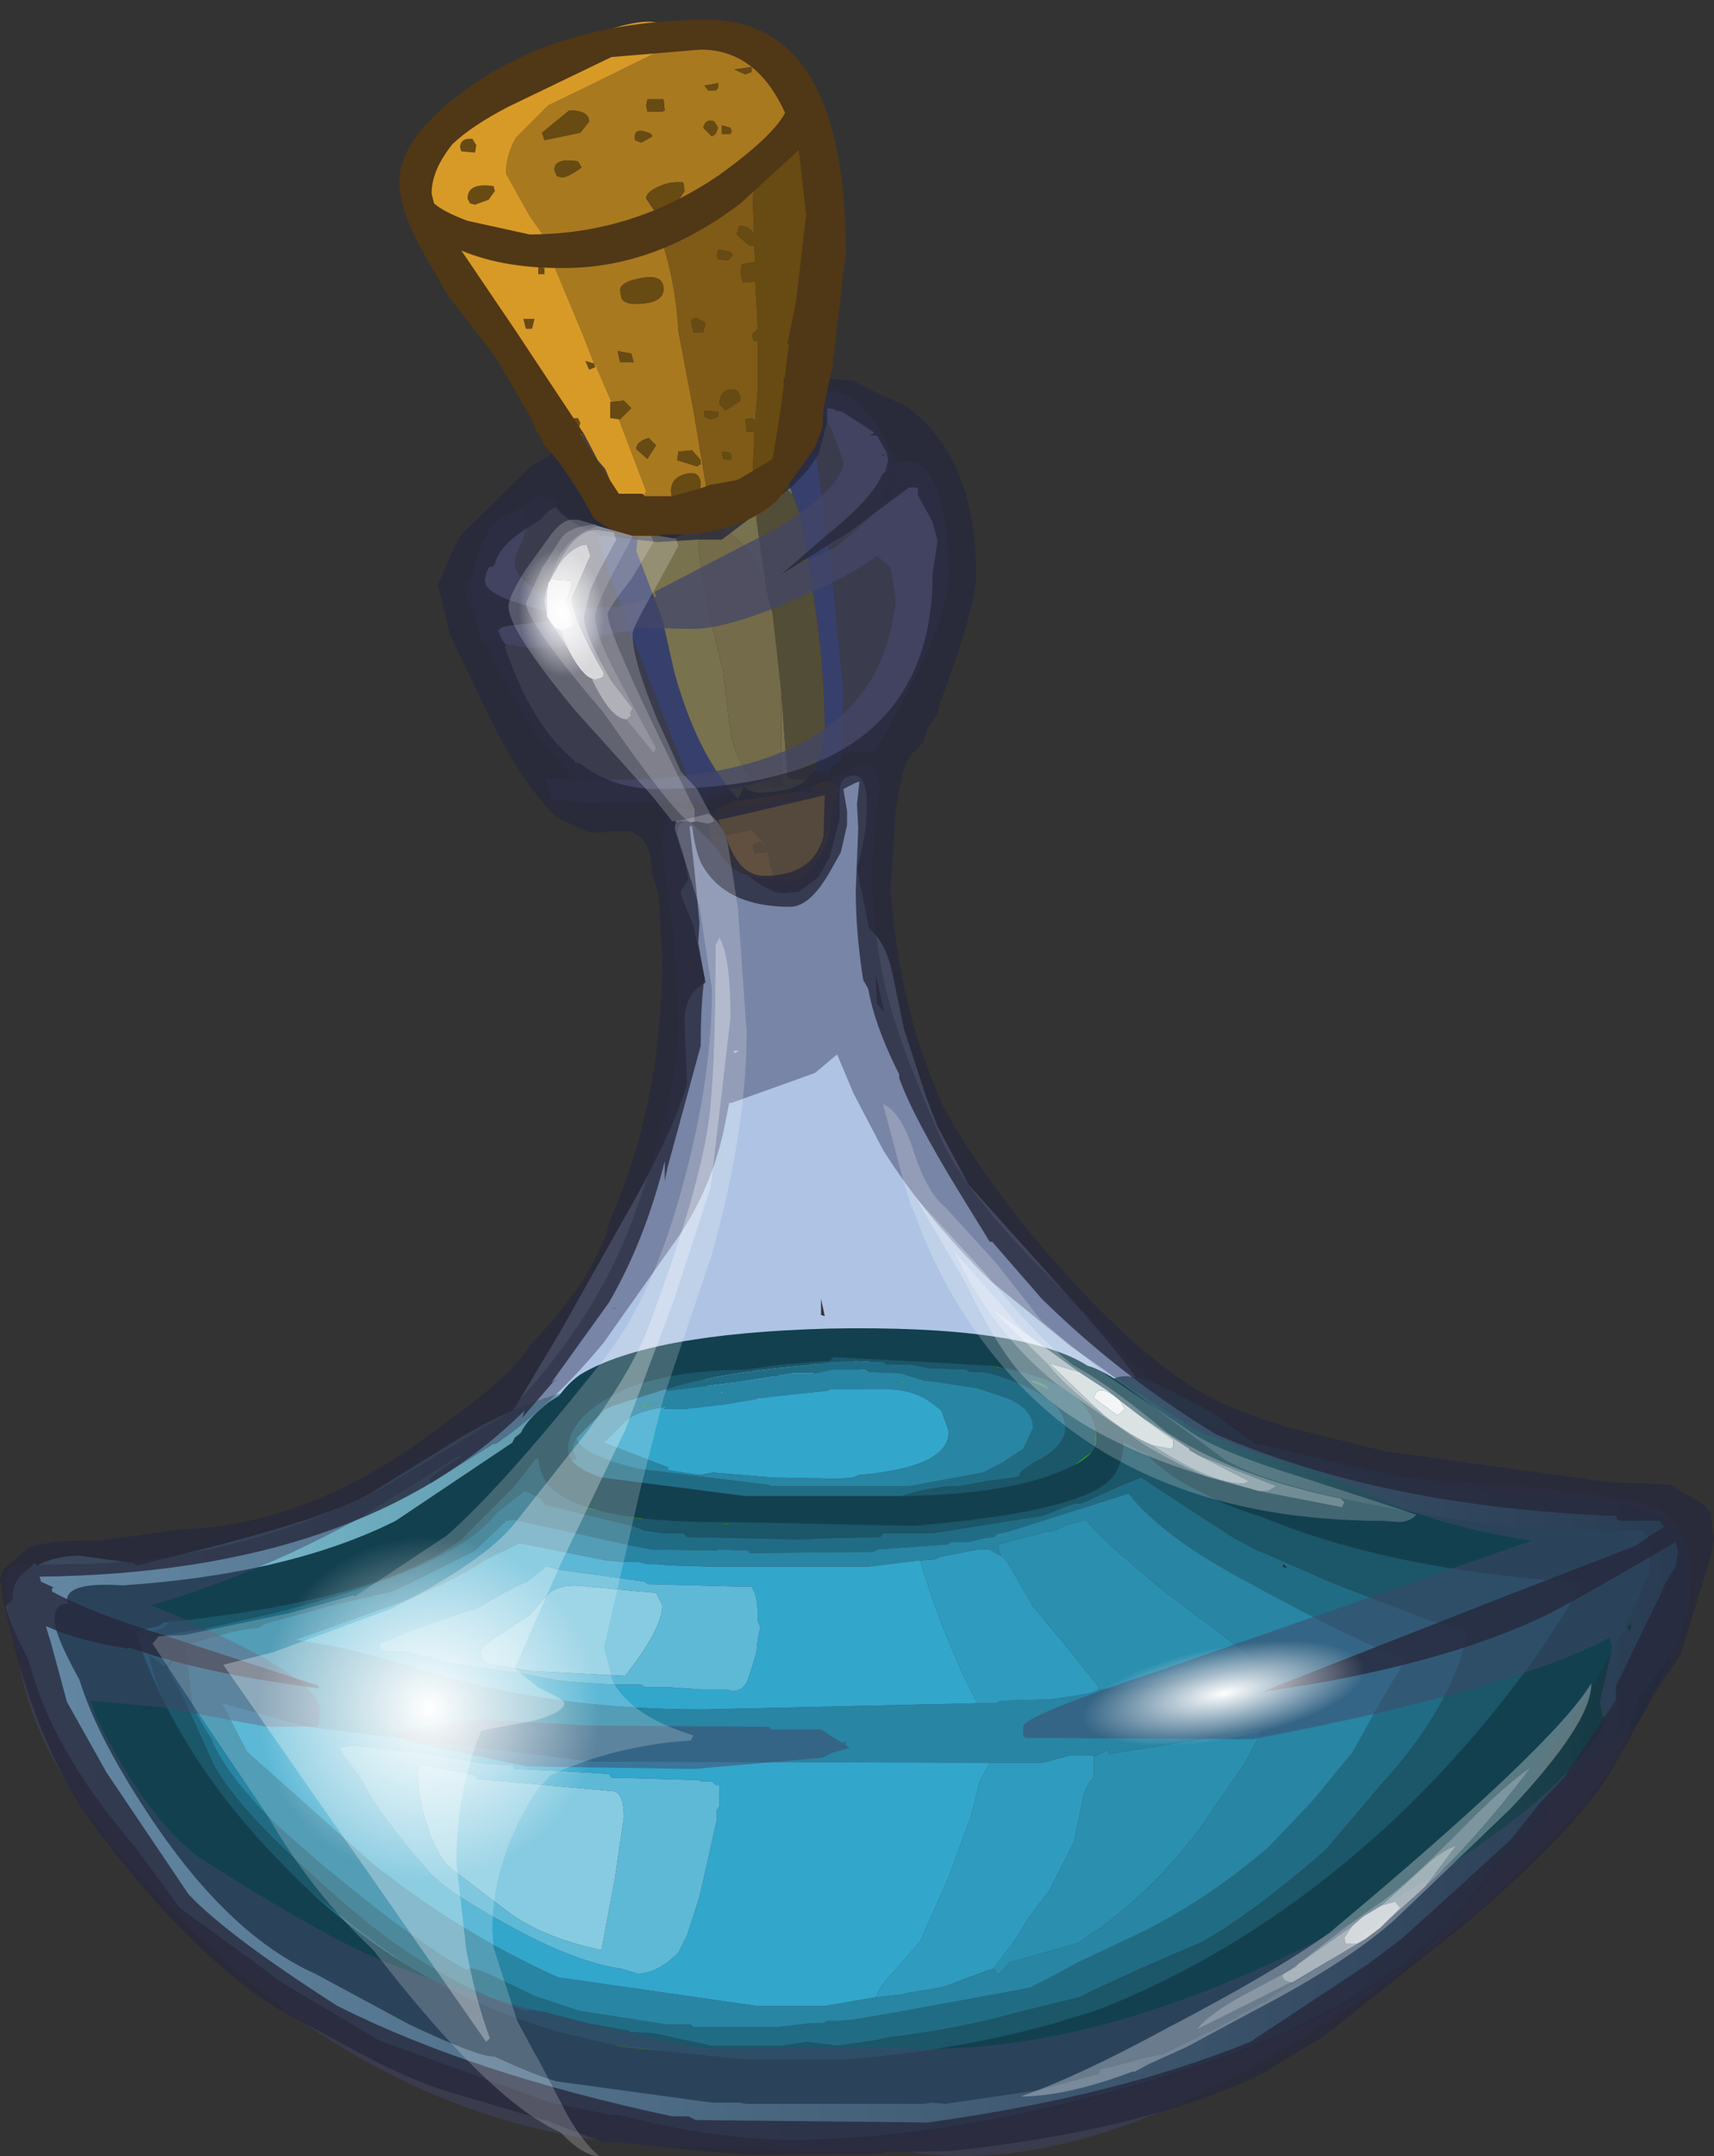 <?xml version="1.0" encoding="UTF-8" standalone="no"?>
<svg xmlns:ffdec="https://www.free-decompiler.com/flash" xmlns:xlink="http://www.w3.org/1999/xlink" ffdec:objectType="frame" height="86.9px" width="69.1px" xmlns="http://www.w3.org/2000/svg">
  <rect width="100%" height="100%" fill="#333333" stroke="none"/>
  <g transform="matrix(1.0, 0.0, 0.0, 1.0, -18.0, -6.55)">
    <use ffdec:characterId="660" height="86.9" transform="matrix(1.0, 0.0, 0.0, 1.0, 18.0, 6.55)" width="69.1" xlink:href="#shape0"/>
  </g>
  <defs>
    <g id="shape0" transform="matrix(1.0, 0.0, 0.0, 1.0, -18.0, -6.55)">
      <path d="M47.3 41.1 Q48.85 42.55 49.55 42.55 L50.2 42.5 51.0 41.9 51.45 41.1 51.85 39.55 51.85 38.55 Q51.8 38.0 52.2 37.85 52.95 37.55 52.95 39.05 52.95 40.15 52.55 41.55 L52.95 43.55 53.05 44.0 Q53.65 44.45 53.95 45.65 L54.45 48.05 55.35 50.8 55.8 51.95 57.05 54.3 61.35 59.1 Q64.6 62.75 64.6 63.65 64.55 64.2 64.3 64.2 63.7 64.2 62.9 63.35 L61.95 62.3 61.9 62.75 Q61.8 63.15 61.45 63.15 L61.15 63.1 60.65 63.0 Q60.2 63.0 59.7 62.4 59.2 61.75 58.65 61.7 58.1 61.65 57.45 61.15 56.85 60.7 56.45 60.7 L55.95 61.1 55.55 61.45 54.75 61.3 Q54.05 61.3 53.95 60.95 L53.4 61.1 Q52.95 61.35 52.95 61.65 L53.2 62.35 53.45 63.3 53.35 63.3 52.9 62.1 52.25 61.05 51.1 61.05 51.1 61.2 Q50.6 62.55 50.15 62.55 49.45 62.55 49.35 62.05 L49.4 61.35 49.1 62.4 Q49.0 62.95 48.5 62.95 L48.3 62.85 48.1 62.7 47.85 62.9 47.55 63.05 Q46.6 63.05 46.2 61.55 L46.1 61.15 45.35 61.35 44.8 62.0 44.25 61.8 43.7 62.2 43.1 61.95 Q42.8 61.95 42.25 62.9 41.75 63.8 40.75 63.8 L40.0 64.6 38.95 65.4 Q38.55 65.4 38.55 64.9 L38.75 64.35 38.45 63.8 40.6 60.2 43.7 54.7 Q45.3 51.75 45.7 50.2 L45.6 47.9 Q45.55 46.6 46.45 46.15 L45.95 43.85 45.45 42.6 Q45.45 42.4 45.6 42.25 L45.75 42.0 45.55 40.95 45.3 40.15 Q45.3 39.65 45.8 39.65 L47.3 41.1 M53.65 47.35 L53.3 45.8 53.35 47.0 53.6 47.3 53.65 47.35 M51.25 59.6 L51.1 58.9 51.1 59.55 51.25 59.6" fill="#afc4e4" fill-rule="evenodd" stroke="none"/>
      <path d="M84.75 67.6 Q85.4 67.95 85.75 68.4 86.1 68.8 86.1 70.05 L85.95 72.2 85.8 72.45 85.1 73.85 84.4 75.2 84.1 75.9 Q81.95 77.6 80.3 79.5 L80.35 79.8 Q80.35 80.15 78.55 81.55 L77.75 82.6 Q74.25 87.65 64.0 90.6 56.2 92.85 50.0 92.85 46.9 92.85 43.1 91.85 L42.75 91.85 40.2 91.3 42.65 91.8 43.0 91.8 Q46.8 92.8 49.9 92.8 56.1 92.8 63.9 90.55 74.15 87.6 77.65 82.55 L78.45 81.5 Q80.25 80.1 80.25 79.75 L80.2 79.45 Q81.85 77.55 84.0 75.85 L84.3 75.15 85.0 73.8 85.7 72.4 85.85 72.15 86.0 70.0 Q86.0 68.75 85.65 68.35 L84.75 67.6 M19.45 69.65 L19.5 69.6 19.5 69.65 19.45 69.65 M23.4 69.55 L23.55 69.65 23.5 69.65 23.4 69.55 M40.65 62.8 L40.75 62.75 40.85 63.3 Q40.85 65.6 34.25 68.35 27.8 71.1 21.25 71.75 22.4 77.65 23.8 78.5 22.35 77.8 21.15 71.7 27.7 71.05 34.15 68.3 40.75 65.55 40.75 63.25 L40.65 62.8 M24.2 78.6 L24.25 78.6 27.7 82.15 Q30.95 85.4 32.3 86.15 31.0 85.5 27.6 82.1 L24.2 78.6 M54.25 90.6 L54.6 90.8 54.55 90.8 54.25 90.6 M83.9 69.1 Q75.8 68.35 72.0 67.4 L70.75 67.05 71.9 67.35 Q75.75 68.3 83.9 69.05 L83.9 69.1 M64.2 64.05 L63.25 63.85 63.2 63.8 64.2 64.05 M66.9 63.5 Q67.8 64.05 68.7 64.75 L68.65 64.75 66.9 63.5" fill="url(#gradient0)" fill-rule="evenodd" stroke="none"/>
      <path d="M84.75 67.6 L85.65 68.35 Q86.0 68.75 86.0 70.0 L85.85 72.15 85.7 72.4 85.0 73.8 84.3 75.15 84.0 75.85 Q81.85 77.55 80.2 79.45 L80.25 79.75 Q80.25 80.1 78.45 81.5 L77.65 82.55 Q74.15 87.6 63.9 90.55 56.1 92.8 49.9 92.8 46.8 92.8 43.0 91.8 L42.65 91.8 40.2 91.3 33.3 88.8 29.35 86.45 28.0 85.45 25.25 83.45 23.45 81.0 Q20.05 77.05 19.15 73.45 18.25 71.75 18.25 71.25 L18.5 71.05 18.5 71.0 Q18.5 70.2 19.15 69.8 L19.4 69.55 19.45 69.65 19.5 69.65 Q20.1 69.3 21.15 69.25 L23.4 69.55 23.5 69.65 23.55 69.65 24.3 69.45 Q31.05 67.85 33.0 66.7 L36.55 64.5 Q38.75 63.2 40.65 62.7 L40.65 62.8 40.75 63.25 Q40.75 65.55 34.15 68.3 27.7 71.05 21.15 71.7 22.35 77.8 23.8 78.5 L24.15 78.55 24.2 78.6 27.6 82.1 Q31.0 85.5 32.3 86.15 L32.5 86.2 33.55 86.6 40.9 89.55 44.65 90.5 49.15 90.55 50.7 90.65 52.4 90.55 54.15 90.55 54.25 90.6 54.55 90.8 54.6 90.8 Q61.75 90.15 68.2 86.7 L70.65 85.3 Q71.2 84.45 73.9 82.35 76.7 80.15 78.8 79.5 L79.75 78.0 Q82.35 73.7 83.9 69.1 L83.9 69.05 Q75.75 68.3 71.9 67.35 L70.75 67.05 67.15 65.55 66.6 65.25 66.5 65.2 65.75 64.8 65.65 64.75 64.2 64.05 63.2 63.8 63.15 63.8 62.5 63.0 Q62.5 61.5 64.55 62.3 L65.1 62.55 65.2 62.6 66.9 63.5 68.65 64.75 68.7 64.75 73.0 65.75 Q78.65 66.95 80.65 66.95 83.4 66.9 84.75 67.6" fill="url(#gradient1)" fill-rule="evenodd" stroke="none"/>
      <path d="M76.35 69.25 L74.7 68.9 78.55 69.05 Q82.45 69.0 82.45 70.95 82.45 71.85 81.15 72.9 L81.55 71.5 81.85 70.9 81.8 70.9 81.95 70.15 81.9 70.0 81.0 69.95 80.65 69.75 77.25 69.35 76.35 69.25 M69.7 67.6 L68.65 67.3 67.4 66.65 67.35 66.6 64.9 65.2 64.55 65.05 64.15 64.8 64.1 64.75 63.5 63.75 68.6 67.15 69.7 67.6 M48.9 89.9 L49.4 90.05 52.5 90.05 53.1 89.9 53.4 89.9 Q53.1 89.95 52.95 90.1 L46.6 89.9 48.55 89.9 48.9 89.9 M47.15 62.65 L47.1 62.7 47.05 62.7 47.15 62.65 M44.05 63.25 L43.8 63.3 43.9 63.25 44.5 63.1 44.05 63.25 M54.45 62.25 L54.45 62.3 54.15 62.25 54.45 62.25 M67.8 85.6 L69.75 84.3 72.5 82.2 75.6 79.7 72.55 82.35 69.25 84.75 67.8 85.6" fill="#33cc33" fill-rule="evenodd" stroke="none"/>
      <path d="M65.7 65.85 L64.55 65.05 64.9 65.2 67.35 66.6 65.7 65.85 M62.85 64.85 Q62.65 64.8 62.4 65.05 L62.0 65.55 Q61.95 65.55 61.85 65.65 L61.25 65.85 60.2 66.6 Q57.85 67.6 54.05 67.9 L47.6 67.65 47.35 67.55 44.5 67.55 41.95 66.8 40.9 66.5 40.2 66.0 40.2 65.85 40.25 65.75 40.65 65.75 Q40.95 66.1 41.7 66.1 L42.3 66.25 44.2 66.5 Q44.9 67.0 46.0 66.95 L47.8 66.8 47.95 66.9 54.05 67.0 Q53.85 67.15 53.75 67.25 L53.9 67.3 55.2 67.0 56.4 66.85 57.5 66.75 57.75 66.8 58.05 66.65 60.5 66.1 60.9 65.9 62.1 65.0 62.7 64.25 62.9 64.5 62.85 64.7 62.85 64.85 M62.15 63.85 L62.0 63.5 62.2 63.65 62.15 63.85 M58.1 61.2 L58.05 61.2 57.85 61.2 56.55 61.05 56.35 60.9 55.55 60.9 Q55.15 60.5 51.05 60.9 L50.9 61.05 49.1 61.1 48.9 61.2 48.4 61.25 47.7 61.05 Q44.8 61.05 42.0 62.55 41.15 62.95 40.6 63.4 42.55 60.9 51.55 60.65 L51.6 60.65 Q52.95 60.4 54.5 60.65 59.15 60.75 61.25 61.8 60.0 61.35 58.1 61.2 M40.2 65.0 L40.25 65.1 40.1 65.1 40.2 65.0 M33.25 69.75 L31.15 70.35 33.9 69.4 33.25 69.75 M39.25 88.4 L40.3 88.55 40.5 88.55 41.2 88.7 41.3 88.7 41.5 88.75 42.45 88.95 43.4 89.15 44.7 89.4 45.3 89.55 45.8 89.55 48.55 89.9 46.6 89.9 Q42.4 90.45 37.7 88.1 L39.2 88.4 39.25 88.4 M53.1 89.9 L58.55 88.75 58.4 89.0 59.25 88.55 59.45 88.5 Q63.85 87.45 64.0 86.85 L66.95 85.5 67.7 85.05 67.9 84.9 68.9 84.45 69.75 84.3 67.8 85.6 67.2 85.95 65.4 87.0 65.35 87.05 64.6 87.45 Q58.7 90.55 54.3 89.9 L53.4 89.9 53.1 89.9 M77.3 76.85 L78.0 75.95 78.1 75.85 79.2 74.55 Q81.2 72.2 81.8 70.9 L81.85 70.9 81.55 71.5 81.15 72.9 Q80.05 75.75 75.6 79.7 L72.5 82.2 76.65 77.65 77.3 76.85 M23.65 73.75 L23.45 73.3 23.6 73.3 23.65 73.75 M39.2 65.35 L39.5 64.3 39.7 64.2 Q39.75 64.1 39.9 64.1 39.35 64.65 39.35 65.2 L39.2 65.35 M27.4 80.5 L30.1 82.8 31.2 83.6 33.0 85.15 36.9 87.8 Q32.25 85.95 29.2 82.8 L27.4 80.5 M23.7 73.95 L24.25 75.25 Q24.35 76.05 24.75 76.95 23.7 75.2 23.7 73.95" fill="#28a428" fill-rule="evenodd" stroke="none"/>
      <path d="M81.9 70.0 L81.7 69.95 81.55 70.15 81.4 70.05 76.35 69.25 77.25 69.35 80.65 69.75 81.0 69.95 81.9 70.0 M68.65 67.3 Q67.1 66.8 66.15 66.15 L65.7 65.85 67.35 66.6 67.4 66.65 68.65 67.3 M64.15 64.8 Q63.25 64.4 62.9 64.8 L63.05 64.85 62.85 64.85 62.85 64.7 62.9 64.5 62.7 64.25 62.1 65.0 62.15 64.7 62.2 64.65 62.15 64.65 62.15 64.6 62.15 64.25 62.15 63.85 62.2 63.65 62.0 63.5 61.05 62.4 60.7 62.15 61.4 62.4 61.5 62.25 61.5 62.15 59.15 61.45 58.1 61.2 Q60.0 61.35 61.25 61.8 L61.75 61.95 Q62.85 62.55 62.9 63.3 L63.3 63.6 63.5 63.75 64.1 64.75 64.15 64.8 M62.0 65.55 L62.0 65.65 61.85 65.65 Q61.95 65.55 62.0 65.55 M60.2 66.6 L59.6 66.95 58.35 67.35 57.05 67.8 55.65 67.95 54.05 67.9 Q57.85 67.6 60.2 66.6 M44.5 67.55 L43.9 67.55 43.85 67.5 43.8 67.65 43.9 67.8 42.65 67.55 41.6 67.35 41.95 67.3 41.9 67.15 40.9 66.85 40.9 66.5 41.95 66.8 44.5 67.55 M40.2 66.0 L40.1 66.0 40.2 65.85 40.2 66.0 M58.05 61.2 L58.35 61.7 57.05 61.4 57.4 61.15 57.55 61.15 57.4 61.1 57.15 61.25 55.25 61.05 50.9 61.05 50.45 61.05 48.9 61.2 49.1 61.1 50.9 61.05 51.05 60.9 Q55.15 60.5 55.55 60.9 L56.35 60.9 56.55 61.05 57.85 61.2 58.05 61.2 M48.4 61.25 Q45.25 61.7 43.05 62.55 L42.65 62.7 42.0 63.0 Q40.2 63.9 40.2 64.85 L40.2 65.0 40.1 65.1 Q39.75 65.05 39.2 65.35 L39.35 65.2 Q39.35 64.65 39.9 64.1 L40.6 63.4 Q41.15 62.95 42.0 62.55 44.8 61.05 47.7 61.05 L48.4 61.25 M35.25 68.55 L33.6 69.6 33.25 69.75 33.9 69.4 34.0 69.35 35.1 68.6 35.25 68.55 M40.5 88.55 L40.6 88.5 41.1 88.65 41.2 88.7 40.5 88.55 M42.45 88.95 L44.35 89.15 44.7 89.4 43.4 89.15 42.45 88.95 M45.8 89.55 L46.4 89.6 48.7 89.6 48.7 89.75 48.9 89.9 48.55 89.9 45.8 89.55 M67.9 84.9 L67.95 84.85 69.3 83.85 70.7 82.9 70.8 82.75 71.0 82.6 71.15 82.75 73.1 81.3 75.15 79.2 76.7 77.4 77.3 76.85 76.65 77.65 72.5 82.2 69.75 84.3 68.9 84.45 67.9 84.9 M78.1 75.85 L78.15 75.7 79.2 74.55 78.1 75.85 M46.95 68.0 L47.3 67.95 47.5 68.0 46.95 68.0 M59.55 62.2 Q59.95 62.25 60.25 62.5 L60.2 62.5 59.55 62.2 M73.05 80.1 L72.95 80.15 73.05 80.05 73.05 80.1" fill="#218521" fill-rule="evenodd" stroke="none"/>
      <path d="M76.35 69.25 L81.4 70.05 81.55 70.15 81.7 69.95 81.9 70.0 81.95 70.15 81.8 70.9 Q81.2 72.2 79.2 74.55 L78.15 75.7 78.1 75.85 78.0 75.95 77.3 76.85 76.7 77.4 75.15 79.2 73.1 81.3 71.15 82.75 71.0 82.6 70.8 82.75 70.7 82.9 69.3 83.85 67.95 84.85 67.9 84.9 67.7 85.05 66.95 85.5 64.0 86.85 Q63.85 87.45 59.45 88.5 L59.25 88.55 58.4 89.0 58.55 88.75 53.1 89.9 52.5 90.05 49.4 90.05 48.9 89.9 48.7 89.75 48.7 89.6 46.4 89.6 45.8 89.55 45.3 89.55 44.7 89.4 44.35 89.15 42.45 88.95 41.5 88.75 41.3 88.7 41.2 88.7 41.1 88.65 40.6 88.5 40.5 88.55 40.3 88.55 39.25 88.4 Q36.25 87.55 29.55 82.0 27.4 80.2 25.85 77.7 24.5 75.45 24.0 73.25 L24.6 73.7 25.05 73.4 24.75 73.8 25.35 74.9 26.45 77.3 Q27.1 78.95 30.35 81.9 33.1 84.45 34.85 85.5 36.65 86.7 39.15 87.6 L39.4 87.55 39.95 87.65 41.7 88.1 43.35 88.4 43.4 88.45 44.35 88.5 46.65 89.0 49.6 89.0 50.5 88.85 51.75 89.0 53.2 88.8 53.45 88.75 53.9 88.65 Q56.55 88.35 59.05 87.65 L61.5 87.05 Q62.9 86.35 65.45 85.25 L66.4 84.85 Q68.3 83.8 71.05 81.45 L71.45 81.1 73.7 78.45 Q76.5 75.4 77.2 72.3 L75.6 71.85 71.7 70.35 68.85 69.1 68.8 69.1 67.75 68.55 65.9 67.35 64.0 66.1 63.15 66.45 61.6 67.15 61.35 67.15 60.9 67.3 60.3 67.55 60.0 67.65 55.6 68.35 53.6 68.35 53.5 68.5 51.55 68.55 50.15 68.6 45.7 68.5 45.55 68.35 44.7 68.35 44.05 68.25 44.0 68.25 43.5 68.05 43.45 68.05 39.95 67.2 39.8 66.95 39.4 66.75 39.15 66.65 38.0 67.55 Q36.1 70.0 27.6 71.9 L25.95 72.25 25.15 72.35 24.15 72.55 23.95 72.5 Q24.15 72.3 24.6 72.15 L25.2 71.6 26.65 71.1 30.95 70.05 31.1 70.05 31.15 70.35 33.25 69.75 33.6 69.6 35.25 68.55 36.5 67.55 37.4 66.8 38.4 65.8 39.2 65.35 Q39.75 65.05 40.1 65.1 L40.25 65.1 40.2 65.0 40.2 64.85 Q40.2 63.9 42.0 63.0 L42.65 62.7 43.05 62.55 Q45.25 61.7 48.4 61.25 L48.9 61.2 50.45 61.05 50.9 61.05 55.25 61.05 57.15 61.25 57.4 61.1 57.55 61.15 57.4 61.15 57.05 61.4 58.35 61.7 58.05 61.2 58.1 61.2 59.15 61.45 61.5 62.15 61.5 62.25 61.4 62.4 60.7 62.15 61.05 62.4 62.0 63.5 62.15 63.85 62.15 64.25 62.15 64.6 62.15 64.65 62.2 64.65 62.15 64.7 62.1 65.0 60.9 65.9 60.5 66.1 58.05 66.65 57.75 66.8 57.5 66.75 56.4 66.85 55.2 67.0 53.9 67.3 53.75 67.25 Q53.85 67.15 54.05 67.0 54.6 66.65 56.25 66.45 L56.65 66.45 57.75 66.25 58.85 66.1 59.1 66.05 59.1 66.0 Q59.1 65.8 60.05 65.3 60.95 64.75 60.95 64.1 60.95 62.8 57.9 61.9 L57.55 61.85 57.1 61.85 56.95 61.75 55.4 61.7 54.75 61.55 53.75 61.55 53.6 61.45 52.25 61.4 51.45 61.45 50.45 61.6 50.3 61.6 Q46.9 61.9 44.8 62.55 L42.75 63.2 42.4 63.35 41.7 64.05 41.25 64.5 Q40.95 64.95 41.25 65.3 L41.2 65.4 40.8 65.35 40.75 65.55 40.65 65.75 40.25 65.75 40.2 65.85 40.1 66.0 40.2 66.0 40.9 66.5 40.9 66.85 41.9 67.15 41.95 67.3 41.6 67.35 42.65 67.55 43.9 67.8 43.8 67.65 43.85 67.5 43.9 67.55 44.5 67.55 47.35 67.55 47.6 67.65 54.05 67.9 55.65 67.95 57.05 67.8 58.35 67.35 59.6 66.95 60.2 66.6 61.25 65.85 61.85 65.65 62.0 65.65 62.0 65.55 62.4 65.05 Q62.65 64.8 62.85 64.85 L63.05 64.85 62.9 64.8 Q63.25 64.4 64.15 64.8 L64.55 65.05 65.7 65.85 66.15 66.15 Q67.1 66.8 68.65 67.3 L69.7 67.6 70.0 67.65 74.4 68.8 74.6 68.9 74.7 68.9 76.35 69.25 M46.95 68.0 L47.5 68.0 47.3 67.95 46.95 68.0 M59.55 62.2 L60.2 62.5 60.25 62.5 Q59.95 62.25 59.55 62.2 M73.05 80.1 L73.05 80.05 72.95 80.15 73.05 80.1" fill="#1b5669" fill-rule="evenodd" stroke="none"/>
      <path d="M40.65 65.75 L40.75 65.55 40.8 65.35 41.2 65.4 41.25 65.3 Q40.95 64.95 41.25 64.5 41.3 65.15 43.7 65.75 L49.0 66.4 49.05 66.45 54.65 66.45 57.65 65.9 58.5 65.45 58.55 65.4 59.25 64.95 59.65 64.1 Q59.65 63.35 58.6 62.9 L57.4 62.5 55.75 62.25 55.25 62.2 54.8 62.05 54.75 62.05 54.65 62.0 54.6 62.0 54.3 61.9 53.0 61.85 52.85 61.75 51.55 61.75 50.9 61.9 50.0 61.9 47.8 62.25 44.95 62.6 44.8 62.55 Q46.9 61.9 50.3 61.6 L50.45 61.6 51.45 61.45 52.25 61.4 53.6 61.45 53.75 61.55 54.75 61.55 55.4 61.7 56.95 61.75 57.1 61.85 57.55 61.85 57.9 61.9 Q60.95 62.8 60.95 64.1 60.95 64.75 60.05 65.3 59.1 65.8 59.1 66.0 L59.1 66.05 58.85 66.1 57.75 66.25 56.65 66.45 56.25 66.45 Q54.6 66.65 54.05 67.0 L47.95 66.9 47.8 66.8 46.0 66.95 Q44.9 67.0 44.2 66.5 L42.3 66.25 41.7 66.1 Q40.95 66.1 40.65 65.75 M25.2 71.6 L24.6 72.15 Q24.15 72.3 23.95 72.5 L24.15 72.55 25.15 72.35 25.95 72.25 27.6 71.9 Q36.1 70.0 38.0 67.55 L39.15 66.65 39.4 66.75 39.8 66.95 39.95 67.2 43.45 68.05 43.5 68.05 44.0 68.25 44.05 68.25 44.7 68.35 45.55 68.35 45.7 68.5 50.15 68.6 51.55 68.55 53.5 68.5 53.6 68.35 55.6 68.35 60.0 67.65 60.3 67.55 60.9 67.3 61.35 67.15 61.6 67.15 63.15 66.45 64.0 66.1 65.9 67.35 67.75 68.55 68.8 69.1 68.85 69.1 71.7 70.35 75.6 71.85 77.2 72.3 Q76.5 75.4 73.7 78.45 L71.45 81.1 71.05 81.45 Q68.3 83.8 66.4 84.85 L65.45 85.25 Q62.9 86.35 61.5 87.05 L59.05 87.65 Q56.55 88.35 53.9 88.65 L53.45 88.75 53.2 88.8 51.75 89.0 50.5 88.85 49.6 89.0 46.65 89.0 44.35 88.5 43.4 88.45 43.35 88.4 41.7 88.1 39.95 87.65 39.4 87.55 39.15 87.6 Q36.65 86.7 34.85 85.5 33.1 84.45 30.35 81.9 27.1 78.95 26.45 77.3 L25.35 74.9 24.75 73.8 25.05 73.4 24.6 73.7 24.0 73.25 Q24.5 75.45 25.85 77.7 27.4 80.2 29.55 82.0 36.25 87.55 39.25 88.4 L39.2 88.4 37.7 88.1 36.9 87.8 33.0 85.15 31.2 83.6 30.1 82.8 27.4 80.5 Q25.5 78.65 24.75 76.95 24.35 76.05 24.25 75.25 L23.7 73.95 23.65 73.75 23.6 73.3 23.45 73.3 23.05 73.25 22.7 72.65 Q23.05 71.95 25.2 71.6 M25.45 72.9 L25.6 74.0 25.75 75.25 25.8 75.45 26.55 76.7 26.6 76.85 Q27.3 78.3 29.2 80.15 L30.85 81.6 Q34.75 84.85 36.8 85.95 37.0 85.75 38.1 86.3 L39.55 87.0 41.35 87.6 44.9 88.15 45.85 88.15 45.95 88.25 49.4 88.25 50.65 88.1 51.2 88.1 51.35 88.0 51.9 88.0 52.4 87.95 53.9 87.7 59.1 86.75 59.55 86.65 60.25 86.3 61.45 85.65 64.0 84.45 Q66.7 83.1 69.15 81.0 L70.95 79.1 72.55 77.15 73.65 75.15 74.7 73.4 Q73.1 72.95 67.9 70.1 64.8 68.4 63.5 66.75 L58.6 68.3 58.55 68.3 58.35 68.35 Q58.15 68.35 58.1 68.5 L57.65 68.55 57.05 68.7 56.35 68.7 56.2 68.8 53.4 69.0 53.2 69.1 48.2 69.15 48.2 69.05 46.9 69.0 46.9 69.05 44.25 69.0 43.7 68.9 38.7 67.8 38.4 67.85 38.35 67.9 37.15 69.05 34.55 70.35 33.8 70.7 31.6 71.2 31.2 71.3 30.5 71.5 28.65 72.0 28.45 72.15 Q27.3 72.25 25.6 72.85 L25.45 72.9" fill="#216c85" fill-rule="evenodd" stroke="none"/>
      <path d="M41.25 64.5 L41.7 64.05 42.4 63.35 42.75 63.2 44.8 62.55 44.95 62.6 47.8 62.25 50.0 61.9 50.9 61.9 51.55 61.75 52.85 61.75 53.0 61.85 54.3 61.9 54.6 62.0 54.65 62.0 54.75 62.05 54.8 62.05 55.25 62.2 55.75 62.25 57.4 62.5 58.6 62.9 Q59.65 63.35 59.65 64.1 L59.25 64.95 58.55 65.4 58.5 65.45 57.65 65.9 54.65 66.45 49.05 66.45 49.0 66.4 43.7 65.75 Q41.3 65.15 41.25 64.5 M25.45 72.9 L25.6 72.85 Q27.3 72.25 28.45 72.15 L28.65 72.0 30.5 71.5 31.2 71.3 31.6 71.2 33.8 70.7 34.55 70.35 37.15 69.05 38.35 67.9 38.4 67.85 38.7 67.8 43.7 68.9 44.25 69.0 46.9 69.05 46.9 69.0 48.2 69.05 48.2 69.15 53.2 69.1 53.4 69.0 56.2 68.8 56.35 68.7 57.05 68.7 57.65 68.55 58.1 68.5 Q58.15 68.35 58.35 68.35 L58.55 68.3 58.6 68.3 63.5 66.75 Q64.8 68.4 67.9 70.1 73.1 72.95 74.7 73.4 L73.65 75.15 72.55 77.15 70.95 79.1 69.15 81.0 Q66.7 83.1 64.0 84.45 L61.45 85.65 60.25 86.3 59.55 86.65 59.1 86.75 53.9 87.7 52.4 87.95 51.9 88.0 51.35 88.0 51.2 88.1 50.65 88.1 49.4 88.25 45.95 88.25 45.85 88.15 44.9 88.15 41.35 87.6 39.55 87.0 38.1 86.3 Q37.0 85.75 36.8 85.95 34.75 84.85 30.85 81.6 L29.2 80.15 Q27.3 78.3 26.6 76.85 L26.55 76.7 25.8 75.45 25.75 75.25 25.6 74.0 25.45 72.9 M55.1 69.45 L55.0 69.45 54.6 69.5 53.0 69.7 46.75 69.7 45.05 69.65 44.45 69.6 44.15 69.6 43.7 69.5 43.0 69.5 42.45 69.45 38.95 68.75 37.6 69.4 Q36.1 70.4 33.95 71.2 L29.9 72.65 Q32.4 73.0 35.3 73.95 40.2 75.45 46.35 75.45 L57.4 75.2 58.2 75.2 58.25 75.15 58.35 75.1 60.35 75.05 61.95 74.8 62.3 74.65 62.5 74.65 63.45 74.55 66.7 74.0 68.8 73.6 64.95 70.7 Q62.1 68.35 61.8 67.8 L61.05 68.0 60.35 68.3 60.3 68.25 58.25 68.8 58.25 68.95 58.35 69.25 57.85 69.0 57.45 69.0 55.9 69.3 55.7 69.4 55.1 69.45 M57.9 77.6 L41.9 77.55 30.45 76.15 26.95 75.2 27.95 77.15 33.0 81.65 Q36.5 84.45 40.5 86.25 L48.5 87.4 51.25 87.4 53.3 87.05 54.3 86.95 54.75 86.85 56.0 86.65 57.85 85.95 57.9 85.95 58.05 85.9 58.25 86.15 58.7 85.65 61.5 84.85 Q61.85 84.55 62.3 84.3 64.55 82.65 66.3 80.35 L68.2 77.6 68.9 76.25 62.7 77.25 62.65 77.05 62.45 77.2 62.4 77.2 62.1 77.35 62.1 77.3 61.15 77.3 60.05 77.6 57.9 77.6 M47.15 62.65 L47.05 62.7 47.1 62.7 47.15 62.65 M46.75 65.9 L49.1 66.1 51.75 66.15 52.4 66.1 52.6 66.0 Q56.25 65.7 56.25 64.25 L55.95 63.4 55.75 63.25 Q54.9 62.5 53.55 62.55 L51.45 62.55 51.4 62.6 49.05 62.85 47.25 63.15 45.55 63.35 44.75 63.35 44.9 63.25 Q43.8 63.4 43.4 63.7 L43.2 63.85 42.35 64.7 44.95 65.7 44.95 65.75 44.9 65.8 46.2 66.0 46.75 65.9 M44.05 63.25 L44.5 63.1 43.9 63.25 43.8 63.3 44.05 63.25 M54.45 62.25 L54.15 62.25 54.45 62.3 54.45 62.25" fill="#2885a4" fill-rule="evenodd" stroke="none"/>
      <path d="M58.35 69.25 L58.25 68.95 58.25 68.8 60.3 68.25 60.35 68.3 61.05 68.0 61.8 67.8 Q62.1 68.35 64.95 70.7 L68.8 73.6 66.7 74.0 63.45 74.55 62.5 74.65 62.3 74.65 62.3 74.55 61.1 73.05 59.65 71.3 58.6 69.5 58.35 69.25 M62.1 77.35 L62.4 77.2 62.45 77.2 62.65 77.05 62.7 77.25 68.9 76.25 68.2 77.6 66.3 80.35 Q64.55 82.65 62.3 84.3 61.85 84.55 61.5 84.85 L58.7 85.65 58.25 86.15 58.05 85.9 58.95 84.7 59.5 83.8 60.3 82.75 61.3 80.8 61.65 79.05 Q61.8 78.45 62.1 78.2 L62.1 77.35" fill="#2b8fb0" fill-rule="evenodd" stroke="none"/>
      <path d="M57.4 75.2 Q56.0 72.5 55.1 69.45 L55.7 69.4 55.9 69.3 57.45 69.0 57.85 69.0 58.35 69.25 58.6 69.5 59.65 71.3 61.1 73.05 62.3 74.55 62.3 74.65 61.95 74.8 60.35 75.05 58.35 75.1 58.25 75.15 58.2 75.2 57.4 75.2 M53.3 87.05 L53.35 87.0 Q53.45 86.6 54.05 86.0 L55.1 84.8 56.25 82.2 57.15 79.75 57.5 78.35 57.9 77.6 60.05 77.6 61.15 77.3 62.1 77.3 62.1 77.35 62.1 78.2 Q61.8 78.45 61.65 79.05 L61.3 80.8 60.3 82.75 59.5 83.8 58.95 84.7 58.05 85.9 57.9 85.95 57.85 85.95 56.0 86.65 54.75 86.85 54.3 86.95 53.3 87.05" fill="#2f9bbf" fill-rule="evenodd" stroke="none"/>
      <path d="M34.9 72.15 L33.4 72.75 33.35 72.75 33.3 72.9 Q33.3 73.2 34.45 73.1 L34.55 73.2 34.7 73.2 35.1 73.3 35.2 73.3 35.95 73.55 38.65 73.95 38.75 73.95 40.6 74.3 41.9 74.4 42.8 74.45 43.85 74.45 44.0 74.55 44.9 74.55 46.3 74.65 47.35 74.65 47.45 74.7 Q47.95 74.75 48.15 74.25 L48.35 73.65 48.5 73.1 48.55 72.6 48.65 72.15 48.55 71.9 48.55 71.75 Q48.55 70.9 48.35 70.6 L48.3 70.5 48.1 70.5 47.85 70.5 44.1 70.4 44.0 70.3 40.4 69.8 40.1 69.7 40.05 69.7 Q39.95 69.65 39.95 69.75 L39.25 70.3 Q38.7 70.5 37.2 71.4 L36.95 71.45 34.9 72.15 M57.4 75.2 L46.35 75.45 Q40.2 75.45 35.3 73.95 32.4 73.0 29.9 72.65 L33.95 71.2 Q36.1 70.4 37.6 69.4 L38.95 68.75 42.45 69.45 43.0 69.5 43.7 69.5 44.15 69.6 44.45 69.6 45.05 69.65 46.75 69.7 53.0 69.7 54.6 69.5 55.0 69.45 55.1 69.45 Q56.0 72.5 57.4 75.2 M38.75 77.85 L38.65 77.7 37.6 77.65 34.55 77.15 34.3 77.15 32.2 76.9 31.65 77.0 31.9 77.35 32.6 78.3 Q33.1 79.45 35.25 81.95 36.0 82.8 38.5 84.15 41.2 85.65 43.05 85.9 L43.7 86.1 Q44.5 86.1 45.35 85.25 L45.7 84.55 46.2 83.0 46.9 79.9 46.9 79.5 47.0 79.35 47.0 78.5 46.85 78.5 46.7 78.35 46.25 78.35 46.2 78.3 42.65 78.2 42.55 78.05 40.9 77.95 38.75 77.85 M53.3 87.05 L51.25 87.4 48.5 87.4 40.5 86.25 Q36.5 84.45 33.0 81.65 L27.95 77.15 26.95 75.2 30.45 76.15 41.9 77.55 57.9 77.6 57.5 78.35 57.15 79.75 56.25 82.2 55.1 84.8 54.05 86.0 Q53.45 86.6 53.35 87.0 L53.3 87.05 M46.75 65.9 L46.2 66.0 44.9 65.8 44.95 65.75 44.95 65.7 42.35 64.7 43.2 63.85 43.4 63.7 Q43.8 63.4 44.9 63.25 L44.75 63.35 45.55 63.35 47.25 63.15 49.05 62.85 51.4 62.6 51.45 62.55 53.55 62.55 Q54.9 62.5 55.75 63.25 L55.95 63.4 56.25 64.25 Q56.25 65.7 52.6 66.0 L52.4 66.1 51.75 66.15 49.1 66.1 46.75 65.9" fill="#33a6cc" fill-rule="evenodd" stroke="none"/>
      <path d="M34.9 72.15 L36.95 71.45 37.2 71.4 Q38.7 70.5 39.25 70.3 L39.95 69.75 Q39.95 69.65 40.05 69.7 L40.1 69.7 40.4 69.8 44.0 70.3 44.1 70.4 47.85 70.5 48.1 70.5 48.3 70.5 48.35 70.6 Q48.55 70.9 48.55 71.75 L48.55 71.9 48.65 72.15 48.55 72.6 48.5 73.1 48.35 73.65 48.15 74.25 Q47.95 74.75 47.45 74.7 L47.35 74.65 46.3 74.65 44.9 74.55 44.0 74.55 43.85 74.45 42.8 74.45 41.9 74.4 40.6 74.3 38.75 73.95 38.65 73.95 35.95 73.55 35.2 73.3 35.1 73.3 34.7 73.2 34.55 73.2 34.45 73.1 Q33.3 73.2 33.3 72.9 L33.35 72.75 33.4 72.75 34.9 72.15 M37.4 73.1 Q37.4 73.45 37.65 73.6 L39.4 73.9 43.2 74.1 Q44.7 72.2 44.7 71.25 L44.45 70.75 43.85 70.7 41.7 70.5 Q40.65 70.35 40.15 70.75 L39.35 71.65 38.3 72.35 Q37.4 72.9 37.4 73.1 M38.75 77.85 L40.9 77.95 42.55 78.05 42.65 78.2 46.2 78.3 46.25 78.35 46.7 78.35 46.85 78.5 47.0 78.5 47.0 79.35 46.9 79.5 46.9 79.9 46.2 83.0 45.7 84.55 45.35 85.25 Q44.5 86.1 43.7 86.1 L43.05 85.9 Q41.2 85.65 38.5 84.15 36.0 82.8 35.25 81.95 33.1 79.45 32.6 78.3 L31.9 77.35 31.65 77.0 32.2 76.9 34.3 77.15 34.55 77.15 37.6 77.65 38.65 77.7 38.75 77.85 M37.2 78.25 L37.15 78.1 35.1 77.7 Q34.85 77.65 34.85 78.1 34.85 78.95 35.2 80.05 35.65 81.5 36.3 81.95 L38.6 83.7 Q40.05 84.7 42.25 85.15 L42.8 82.2 43.15 79.8 Q43.15 78.85 42.75 78.75 L37.2 78.25" fill="#5eb9d7" fill-rule="evenodd" stroke="none"/>
      <path d="M37.4 73.1 Q37.4 72.9 38.3 72.35 L39.35 71.65 40.15 70.75 Q40.65 70.35 41.7 70.5 L43.85 70.7 44.45 70.75 44.7 71.25 Q44.7 72.2 43.2 74.1 L39.4 73.9 37.65 73.6 Q37.4 73.45 37.4 73.1 M37.2 78.25 L42.75 78.75 Q43.15 78.85 43.15 79.8 L42.8 82.2 42.25 85.15 Q40.05 84.7 38.6 83.7 L36.3 81.95 Q35.65 81.5 35.2 80.05 34.85 78.95 34.85 78.1 34.85 77.65 35.1 77.7 L37.15 78.1 37.2 78.25" fill="#86cbe1" fill-rule="evenodd" stroke="none"/>
      <path d="M22.2 71.4 L22.25 71.45 22.0 71.65 22.25 71.95 21.65 71.95 21.6 71.75 21.6 71.55 21.95 71.4 22.2 71.4" fill="#13404f" fill-rule="evenodd" stroke="none"/>
      <path d="M82.05 74.8 L80.75 76.7 80.5 77.05 80.3 77.4 Q78.9 79.8 77.65 80.65 L77.05 81.25 75.95 82.25 71.5 85.65 69.25 87.05 69.0 87.25 68.85 87.3 67.05 88.3 64.9 89.35 64.15 89.5 62.85 89.85 62.4 89.95 62.3 90.15 59.85 90.8 56.1 91.35 55.55 91.3 55.25 91.35 48.1 91.35 47.8 91.3 46.7 91.3 40.5 90.45 40.45 90.45 Q39.45 90.15 37.95 89.45 37.25 89.45 34.5 88.15 L30.7 86.1 Q27.35 84.6 24.3 80.15 21.95 76.7 21.2 74.25 20.2 72.45 20.2 71.85 20.2 71.15 20.75 71.2 L20.7 71.05 Q20.7 70.3 22.95 70.45 29.65 70.0 33.95 67.85 L38.65 64.7 38.75 64.5 39.0 64.3 Q39.25 63.75 40.15 63.05 L40.55 62.8 Q40.9 62.3 41.4 61.95 44.15 60.3 51.4 60.1 59.25 59.95 61.85 61.6 62.45 61.75 63.55 62.55 L67.4 65.4 Q70.1 66.95 79.6 68.2 L84.2 68.25 Q84.55 68.5 84.55 69.1 L84.45 70.0 84.3 70.4 83.4 72.35 82.05 74.8 M21.65 71.6 L21.9 71.85 22.0 71.6 21.8 71.6 21.65 71.6 M23.45 72.3 Q25.1 77.35 29.4 81.7 34.1 86.6 40.55 88.45 L43.05 89.05 48.0 89.55 52.0 89.55 Q56.3 89.25 60.35 88.15 L62.15 87.6 Q68.65 85.1 74.3 79.8 77.55 76.7 80.15 73.0 L81.85 70.35 Q74.05 69.85 68.9 67.7 67.4 67.25 66.35 66.65 65.2 66.15 64.2 65.15 L63.6 64.85 63.3 64.7 Q63.25 66.0 62.35 66.5 60.7 67.55 54.85 68.05 L47.45 67.9 Q42.35 67.95 40.55 66.8 39.8 66.35 39.7 65.3 L39.55 65.4 39.45 65.55 38.7 66.5 36.6 68.6 Q33.4 71.05 24.6 71.95 L24.4 72.1 23.45 72.3 M51.6 61.25 L51.45 61.4 49.5 61.55 48.1 61.75 Q44.2 61.8 42.35 63.0 40.9 63.9 40.9 65.0 40.9 65.65 42.25 66.1 L48.05 66.85 54.65 66.85 Q58.55 66.75 60.65 65.9 62.2 65.3 62.2 64.6 62.2 62.3 58.0 61.6 L55.35 61.45 51.6 61.25" fill="#13404f" fill-rule="evenodd" stroke="none"/>
      <path d="M45.3 8.1 L47.0 8.25 Q48.3 8.55 48.85 9.35 49.7 9.95 50.25 11.3 L50.45 11.85 Q50.15 11.6 49.6 11.7 L48.9 12.2 48.35 12.8 46.75 13.8 46.35 14.1 46.3 14.1 45.8 14.45 45.55 14.6 45.55 14.7 45.65 15.4 Q45.5 15.65 45.5 16.3 45.2 15.6 44.85 15.7 L44.6 16.0 Q45.25 17.9 45.35 19.9 L45.95 23.05 46.55 26.65 46.65 26.65 46.75 26.65 46.8 26.65 46.9 26.65 48.25 26.0 48.4 25.95 48.5 26.2 47.7 26.55 46.5 27.05 46.0 27.35 45.75 27.25 45.3 27.35 Q44.75 27.0 43.9 27.0 L43.7 27.0 43.75 26.95 44.05 26.35 42.95 23.45 43.0 23.45 43.45 23.0 43.15 22.7 42.65 22.75 42.0 21.25 41.95 21.2 41.5 20.05 40.0 16.45 40.05 16.25 39.35 15.25 38.4 13.55 Q38.4 12.8 38.8 12.1 L40.1 10.8 41.55 10.1 45.1 8.35 45.3 8.1 M50.7 12.85 L50.8 14.1 50.7 16.55 50.6 14.85 50.7 12.85 M42.8 27.0 L42.5 26.95 42.2 26.4 42.1 26.1 41.65 25.6 41.55 25.15 42.8 27.0 M35.75 16.35 Q35.0 15.1 35.0 14.15 35.0 12.8 35.95 11.7 35.05 12.85 35.05 14.05 35.05 14.7 35.85 15.6 L36.15 15.9 35.75 16.35 M47.1 11.95 L47.45 11.95 47.5 11.85 47.45 11.7 47.1 11.6 47.1 11.95 M46.35 11.7 L46.7 12.05 46.85 11.95 46.95 11.7 46.8 11.45 Q46.45 11.3 46.35 11.7 M47.6 9.35 L48.05 9.55 48.3 9.45 48.3 9.25 47.6 9.35 M46.85 10.2 L46.95 10.1 46.95 9.9 46.4 10.0 46.55 10.2 46.85 10.2 M44.25 11.95 Q43.5 11.6 43.6 12.2 L43.85 12.3 44.3 12.05 44.25 11.95 M44.1 10.55 L44.05 10.8 44.1 11.05 44.7 11.05 44.8 11.0 44.75 10.55 44.1 10.55 M41.75 11.45 Q41.75 11.0 40.95 11.0 L39.85 11.9 39.95 12.2 41.4 11.9 41.75 11.45 M43.55 21.15 L43.45 20.8 42.9 20.7 43.0 21.15 43.55 21.15 M44.75 18.2 Q44.75 17.6 43.9 17.75 43.0 17.9 43.0 18.25 L43.05 18.55 Q43.15 18.8 43.6 18.8 44.75 18.8 44.75 18.2 M40.65 13.7 Q40.9 13.7 41.45 13.3 L41.3 13.05 Q40.35 12.9 40.35 13.4 L40.45 13.65 40.65 13.7 M44.5 14.1 Q44.05 14.3 44.05 14.55 L44.35 15.0 45.1 15.0 45.6 14.25 45.55 13.9 Q44.95 13.85 44.5 14.1 M44.15 24.2 Q43.65 24.35 43.65 24.65 L44.1 25.05 44.45 24.5 44.15 24.2 M46.1 25.35 L46.25 25.25 46.25 25.1 45.9 24.7 45.35 24.75 45.3 25.1 46.1 25.35 M46.25 26.1 Q46.25 25.5 45.65 25.65 45.05 25.8 45.05 26.35 L45.1 26.8 Q46.25 26.7 46.25 26.1" fill="#a9791f" fill-rule="evenodd" stroke="none"/>
      <path d="M50.45 11.85 L50.7 12.6 50.7 12.85 50.6 14.85 50.45 13.3 Q50.35 11.7 49.35 12.4 48.5 13.0 48.4 13.8 L48.4 14.0 48.4 14.15 48.35 14.55 48.4 16.0 Q48.25 15.65 47.8 15.65 L47.7 16.0 48.2 16.45 48.4 16.45 48.45 17.1 47.9 17.2 47.85 17.55 47.95 17.95 48.45 17.9 48.55 19.8 48.3 20.05 48.4 20.3 48.55 20.3 48.55 20.6 48.55 22.2 48.45 23.5 48.3 23.4 48.05 23.45 48.1 23.95 48.35 23.95 48.4 23.9 48.4 24.55 48.35 25.3 48.35 25.8 48.4 25.95 48.25 26.0 46.9 26.65 46.8 26.65 46.75 26.65 46.65 26.65 46.55 26.65 45.95 23.05 45.35 19.9 Q45.25 17.9 44.6 16.0 L44.85 15.7 Q45.2 15.6 45.5 16.3 45.5 15.65 45.65 15.4 L45.55 14.7 45.55 14.6 45.8 14.45 46.3 14.1 46.35 14.1 46.75 13.8 48.35 12.8 48.9 12.2 49.6 11.7 Q50.15 11.6 50.45 11.85 M46.95 16.6 L46.9 16.85 46.95 17.0 47.35 17.05 47.55 16.85 47.45 16.7 46.95 16.6 M46.4 23.35 L46.65 23.45 46.95 23.35 46.95 23.15 46.4 23.1 46.4 23.35 M47.0 22.85 L47.25 23.1 47.85 22.7 Q47.85 22.2 47.45 22.25 47.0 22.3 47.0 22.85 M46.05 19.35 L45.85 19.45 45.95 19.95 46.35 19.95 46.45 19.55 46.05 19.35 M47.1 24.75 L47.15 25.05 47.45 25.1 47.5 25.0 47.45 24.8 47.1 24.75 M49.25 41.95 L48.85 41.95 Q47.7 41.95 47.05 41.0 46.6 40.35 46.6 39.95 L46.6 39.9 46.65 40.0 Q46.75 40.25 47.1 40.25 L48.3 40.0 48.8 40.55 48.85 40.65 48.65 40.5 Q48.35 40.5 48.35 40.75 L48.45 40.95 48.95 40.9 49.0 41.2 49.05 41.25 49.0 41.3 49.25 41.95 M51.5 39.3 Q51.5 40.55 50.9 41.25 L51.45 39.7 51.5 39.3" fill="#805b17" fill-rule="evenodd" stroke="none"/>
      <path d="M50.7 16.55 L50.7 16.75 50.1 23.0 50.0 23.4 49.5 25.1 49.5 25.6 49.15 26.05 Q49.05 26.25 48.75 26.25 L48.5 26.2 48.4 25.95 48.35 25.8 48.35 25.3 48.4 24.55 48.4 23.9 48.35 23.95 48.1 23.95 48.05 23.45 48.3 23.4 48.45 23.5 48.55 22.2 48.55 20.6 48.55 20.3 48.4 20.3 48.3 20.05 48.55 19.8 48.45 17.9 47.95 17.95 47.85 17.55 47.9 17.2 48.45 17.1 48.4 16.45 48.2 16.45 47.7 16.0 47.8 15.65 Q48.25 15.65 48.4 16.0 L48.35 14.55 48.4 14.15 48.4 14.0 48.4 13.8 Q48.5 13.0 49.35 12.4 50.35 11.7 50.45 13.3 L50.6 14.85 50.7 16.55 M41.75 11.45 L41.4 11.9 39.95 12.2 39.85 11.9 40.95 11.0 Q41.75 11.0 41.75 11.45 M44.1 10.55 L44.75 10.55 44.8 11.0 44.7 11.05 44.1 11.05 44.05 10.8 44.1 10.55 M44.25 11.95 L44.3 12.05 43.85 12.3 43.6 12.2 Q43.5 11.6 44.25 11.95 M46.85 10.2 L46.55 10.2 46.4 10.0 46.95 9.9 46.95 10.1 46.85 10.2 M47.6 9.35 L48.3 9.25 48.3 9.45 48.05 9.55 47.6 9.35 M46.35 11.7 Q46.45 11.3 46.8 11.45 L46.95 11.7 46.85 11.95 46.7 12.05 46.35 11.7 M47.1 11.95 L47.1 11.6 47.45 11.7 47.5 11.85 47.45 11.95 47.1 11.95 M46.95 16.6 L47.45 16.7 47.55 16.85 47.35 17.05 46.95 17.0 46.9 16.85 46.95 16.6 M44.5 14.1 Q44.95 13.85 45.55 13.9 L45.6 14.25 45.1 15.0 44.35 15.0 44.05 14.55 Q44.05 14.3 44.5 14.1 M40.65 13.7 L40.45 13.65 40.35 13.4 Q40.35 12.9 41.3 13.05 L41.45 13.3 Q40.9 13.7 40.65 13.7 M44.75 18.2 Q44.75 18.8 43.6 18.8 43.15 18.8 43.05 18.55 L43.0 18.25 Q43.0 17.9 43.9 17.75 44.75 17.6 44.75 18.2 M43.55 21.15 L43.0 21.15 42.9 20.7 43.45 20.8 43.55 21.15 M41.95 21.2 L42.0 21.35 41.75 21.45 41.6 21.1 41.95 21.2 M42.95 23.45 L42.6 23.4 42.6 22.75 42.65 22.75 43.15 22.7 43.45 23.0 43.0 23.45 42.95 23.45 M41.3 23.4 L41.4 23.6 41.35 23.75 40.85 23.6 Q40.9 23.4 41.3 23.4 M44.15 24.2 L44.45 24.5 44.1 25.05 43.65 24.65 Q43.65 24.35 44.15 24.2 M46.05 19.35 L46.45 19.55 46.35 19.95 45.95 19.95 45.85 19.45 46.05 19.35 M47.0 22.85 Q47.0 22.3 47.45 22.25 47.85 22.2 47.85 22.7 L47.25 23.1 47.0 22.85 M46.4 23.35 L46.4 23.1 46.95 23.15 46.95 23.35 46.65 23.45 46.4 23.35 M47.1 24.75 L47.45 24.8 47.5 25.0 47.45 25.1 47.15 25.05 47.1 24.75 M46.25 26.1 Q46.25 26.7 45.1 26.8 L45.05 26.35 Q45.05 25.8 45.65 25.65 46.25 25.5 46.25 26.1 M46.1 25.35 L45.3 25.1 45.35 24.75 45.9 24.7 46.25 25.1 46.25 25.25 46.1 25.35 M49.25 41.95 L49.0 41.3 49.05 41.25 49.0 41.2 48.95 40.9 48.45 40.95 48.35 40.75 Q48.35 40.5 48.65 40.5 L48.85 40.65 48.8 40.55 48.3 40.0 47.1 40.25 Q46.75 40.25 46.65 40.0 L46.6 39.9 46.6 39.7 Q46.6 39.2 47.6 38.85 L50.3 38.45 50.65 38.5 Q50.75 38.15 51.15 38.1 51.8 37.95 51.8 38.5 L51.55 39.05 51.5 39.1 51.5 39.25 51.5 39.3 51.45 39.7 50.9 41.25 Q50.4 42.1 49.8 42.1 L49.25 41.95 M37.15 12.7 L36.6 12.65 36.55 12.5 Q36.55 12.1 37.05 12.15 L37.2 12.4 37.15 12.7 M37.15 14.8 L36.95 14.75 36.85 14.55 Q36.85 13.9 37.9 14.05 L37.95 14.25 37.7 14.6 37.15 14.8 M39.95 17.6 L39.7 17.6 39.7 17.3 39.95 17.35 39.95 17.6 M39.1 19.4 L39.55 19.4 39.45 19.8 39.2 19.8 39.1 19.4" fill="#684a13" fill-rule="evenodd" stroke="none"/>
      <path d="M35.95 11.7 Q37.15 10.15 40.1 8.75 44.75 6.55 45.1 8.0 L45.25 8.1 45.3 8.1 45.1 8.35 41.55 10.1 40.1 10.8 38.8 12.1 Q38.4 12.8 38.4 13.55 L39.35 15.25 40.05 16.25 40.0 16.45 41.5 20.05 41.95 21.2 42.0 21.25 42.65 22.75 42.6 22.75 42.6 23.4 42.95 23.45 44.05 26.35 43.75 26.95 43.7 27.0 42.8 27.0 41.55 25.15 40.95 24.3 41.05 24.15 40.65 23.85 35.7 16.65 35.75 16.35 36.15 15.9 35.85 15.6 Q35.05 14.7 35.05 14.05 35.05 12.85 35.95 11.7 M41.95 21.2 L41.6 21.1 41.75 21.45 42.0 21.35 41.95 21.2 M41.3 23.4 Q40.9 23.4 40.85 23.6 L41.35 23.75 41.4 23.6 41.3 23.4 M39.1 19.4 L39.2 19.8 39.45 19.8 39.55 19.4 39.1 19.4 M39.95 17.6 L39.95 17.35 39.7 17.3 39.7 17.6 39.95 17.6 M37.15 14.8 L37.7 14.6 37.95 14.25 37.9 14.05 Q36.85 13.9 36.85 14.55 L36.95 14.75 37.15 14.8 M37.15 12.7 L37.2 12.4 37.05 12.15 Q36.55 12.1 36.55 12.5 L36.6 12.65 37.15 12.7" fill="#d89a27" fill-rule="evenodd" stroke="none"/>
      <path d="M50.3 24.65 L50.8 23.95 50.8 23.1 Q50.9 22.6 51.85 22.7 52.95 22.95 54.55 25.8 L55.1 26.35 Q55.6 26.8 55.65 27.3 L55.8 28.8 Q55.8 33.85 52.7 36.3 L51.95 36.85 52.0 34.4 51.5 29.35 50.85 24.5 50.4 24.9 50.3 24.65 M48.2 38.4 L47.9 38.45 48.0 38.25 48.2 38.4 M47.55 38.55 L46.5 38.8 46.75 38.5 47.25 38.25 47.0 37.9 47.0 37.8 47.55 38.55 M46.15 38.85 L45.7 38.9 43.0 38.9 Q40.8 38.45 38.55 34.4 36.75 31.1 36.75 30.15 L37.95 28.25 Q39.25 26.5 39.8 26.5 L40.5 26.75 40.45 26.85 Q40.45 27.25 41.65 27.6 L42.0 27.7 Q42.05 28.4 43.7 32.75 L46.0 38.6 46.05 38.6 46.15 38.85 M43.6 28.15 L43.8 28.15 43.7 28.3 43.6 28.15 M45.55 28.1 L45.65 27.95 46.4 27.65 47.2 27.25 46.3 27.75 46.25 27.75 46.25 27.8 45.55 28.1 M49.15 26.2 L49.9 25.15 49.95 25.5 49.85 25.8 49.85 26.2 49.75 25.9 49.15 26.2" fill="#434669" fill-opacity="0.502" fill-rule="evenodd" stroke="none"/>
      <path d="M49.9 25.15 L49.9 25.05 Q49.9 24.4 50.25 24.4 L50.3 24.65 50.4 24.9 50.85 24.5 51.5 29.35 52.0 34.4 51.95 36.85 51.9 37.25 51.5 37.45 51.5 37.5 51.4 37.75 50.85 37.65 50.85 37.55 50.9 37.4 50.9 37.35 50.9 37.3 51.1 36.9 51.25 36.0 Q51.25 33.4 50.75 30.25 L50.25 27.25 49.95 26.5 49.85 26.2 49.85 25.8 49.95 25.5 49.9 25.15 M46.5 38.8 L46.25 39.0 46.15 38.85 46.05 38.6 46.0 38.6 43.7 32.75 Q42.05 28.4 42.0 27.7 L43.6 28.15 43.7 28.3 43.65 28.75 44.7 31.5 45.2 33.7 Q45.9 36.2 47.0 37.8 L47.0 37.9 47.25 38.25 46.75 38.5 46.5 38.8" fill="#37406c" fill-rule="evenodd" stroke="none"/>
      <path d="M50.85 37.55 L50.5 38.0 Q49.9 38.5 48.5 38.5 L48.2 38.4 48.0 38.25 47.9 38.45 47.75 38.75 47.55 38.55 47.0 37.8 Q45.9 36.2 45.2 33.7 L44.7 31.5 43.65 28.75 43.7 28.3 43.8 28.15 44.55 28.15 45.15 28.25 45.55 28.1 46.25 27.8 46.15 28.7 46.6 31.35 47.15 33.6 47.45 36.1 Q47.95 38.25 49.25 38.25 L49.55 38.2 49.5 38.1 49.5 36.3 49.5 34.45 49.75 37.9 50.5 38.0 50.9 37.4 50.85 37.55 M47.2 27.25 L47.55 27.05 49.15 26.2 49.75 25.9 49.85 26.2 49.95 26.5 Q49.7 26.15 49.25 26.25 48.5 26.4 48.5 27.5 L48.9 30.35 Q48.1 27.75 46.3 27.75 L47.2 27.25" fill="#79724f" fill-rule="evenodd" stroke="none"/>
      <path d="M49.95 26.5 L50.25 27.25 50.75 30.25 Q51.25 33.4 51.25 36.0 L51.1 36.9 50.9 37.3 50.9 37.35 50.9 37.4 50.5 38.0 49.75 37.9 49.5 34.45 49.15 31.3 48.9 30.35 48.5 27.5 Q48.5 26.4 49.25 26.25 49.7 26.15 49.95 26.5" fill="#524d36" fill-rule="evenodd" stroke="none"/>
      <path d="M48.9 30.35 L49.15 31.3 49.5 34.45 49.5 36.3 49.5 38.1 49.55 38.2 49.25 38.25 Q47.95 38.25 47.45 36.1 L47.15 33.6 46.6 31.35 46.15 28.7 46.25 27.8 46.25 27.75 46.3 27.75 Q48.1 27.75 48.9 30.35" fill="#736b4a" fill-rule="evenodd" stroke="none"/>
      <path d="M83.0 72.95 L82.9 72.55 Q79.0 74.65 68.5 76.65 L59.4 76.6 59.25 76.55 59.25 76.15 Q59.25 75.7 64.85 73.85 L79.75 68.65 Q76.4 68.15 73.7 67.0 71.45 65.95 70.85 65.75 L70.9 65.75 70.35 65.6 68.85 65.2 67.45 64.65 66.3 64.25 64.2 62.9 63.55 62.5 61.15 60.8 57.9 58.15 Q55.3 55.6 53.6 52.9 L52.4 50.6 51.75 49.05 50.85 49.8 47.5 51.0 47.4 51.0 47.2 52.0 Q46.7 54.4 45.35 56.4 L42.35 60.65 Q40.3 63.15 38.0 64.75 L37.9 64.75 35.35 66.35 35.3 66.2 Q35.3 66.15 35.75 65.8 L36.6 65.25 36.6 65.2 36.55 65.2 32.65 67.65 Q28.55 69.95 24.1 71.25 30.9 74.05 30.9 75.5 L30.85 76.1 30.75 76.15 28.75 76.15 24.45 75.35 21.65 75.1 21.9 75.8 Q23.85 79.75 26.0 81.4 30.8 84.45 33.0 85.4 37.5 87.35 46.25 89.1 L54.1 89.1 Q62.25 89.55 72.3 84.15 80.1 80.0 82.55 76.3 L82.7 75.75 82.6 75.7 82.5 75.15 82.75 74.05 83.0 72.95 M83.75 72.0 L83.6 72.1 83.7 72.35 83.75 72.15 83.75 72.0 M85.45 73.2 L84.1 74.95 83.75 76.05 Q83.45 77.6 80.8 80.45 77.8 83.7 73.45 86.75 62.25 94.6 54.5 93.25 L50.45 93.25 46.25 93.1 Q35.2 93.15 26.3 84.9 19.4 78.5 18.75 73.35 18.25 71.95 18.25 70.65 18.25 69.75 18.55 69.65 L20.55 69.6 Q27.35 69.6 33.45 66.5 L38.4 63.55 Q41.7 60.15 43.3 56.25 45.35 50.85 45.35 47.75 L45.15 44.0 Q44.7 41.4 44.7 40.3 L44.9 39.55 Q45.2 39.1 45.55 39.15 L46.7 39.3 46.7 39.25 46.75 39.25 46.8 39.3 47.2 39.15 49.25 38.8 50.7 38.25 51.2 38.35 51.55 37.9 52.5 37.45 Q53.4 36.9 53.45 38.35 L53.15 41.4 Q53.15 44.3 53.8 46.75 54.3 48.75 55.85 52.25 56.75 54.4 59.8 57.5 L65.05 62.8 65.05 63.0 66.5 63.9 67.2 64.2 67.35 64.3 66.85 64.1 66.95 64.15 Q67.5 64.55 68.5 64.8 L71.1 65.45 71.6 65.55 72.8 65.75 73.55 66.05 Q82.5 66.55 84.5 67.25 86.15 67.85 86.15 70.05 86.15 71.9 85.45 73.2 M47.8 48.9 L47.6 48.9 47.6 49.0 47.8 48.9 M34.5 76.75 L33.85 76.5 Q34.7 76.1 37.35 75.85 L41.75 76.1 49.0 76.15 49.1 76.25 51.1 76.25 51.95 76.8 52.15 76.75 52.05 76.85 52.25 77.0 51.55 77.2 51.15 77.4 46.0 77.85 39.25 77.75 34.5 76.75" fill="#434669" fill-opacity="0.502" fill-rule="evenodd" stroke="none"/>
      <path d="M50.9 22.75 Q51.6 21.75 52.8 23.0 53.9 24.2 53.9 25.25 L53.9 25.35 Q55.25 24.6 55.85 26.5 56.25 27.75 56.25 29.8 56.25 31.7 53.25 36.9 L52.4 36.85 52.3 36.85 51.5 37.25 51.05 37.15 Q47.65 38.9 41.5 38.9 L40.25 38.75 40.0 37.9 Q53.0 38.75 54.05 31.2 L54.1 31.0 54.1 30.6 53.9 29.4 53.35 28.95 Q52.45 29.65 50.75 30.4 47.5 31.9 45.9 31.9 L43.65 31.85 43.45 31.9 43.4 32.0 43.1 32.0 42.5 32.15 42.15 32.15 42.0 32.4 41.75 32.6 39.25 32.65 38.65 32.55 37.4 32.35 37.0 30.35 Q37.0 29.45 37.4 28.55 37.95 27.15 39.15 27.1 L39.25 27.75 39.0 28.5 Q38.75 28.9 38.75 29.25 38.75 29.95 40.45 30.8 L41.0 31.1 42.95 31.0 44.45 30.6 44.4 30.4 49.3 27.85 Q52.0 26.2 52.0 25.15 L51.5 23.8 50.9 22.75 M53.5 26.7 L53.55 26.7 Q53.65 26.55 53.9 26.55 53.95 26.0 54.15 25.95 L53.9 25.55 53.5 26.7 M53.1 27.2 L51.65 28.4 49.55 29.55 50.65 29.1 51.7 28.6 53.15 27.35 53.1 27.2" fill="#434669" fill-opacity="0.749" fill-rule="evenodd" stroke="none"/>
      <path d="M83.2 67.8 L83.15 67.65 Q73.8 67.3 67.0 64.35 L66.6 64.1 Q63.0 61.85 60.0 58.9 L58.0 56.6 57.9 56.6 56.7 54.65 Q54.8 51.55 54.25 50.0 L54.25 49.85 54.1 49.55 Q53.25 47.8 53.0 46.4 L52.8 46.05 Q52.5 44.15 52.5 42.45 L52.6 39.95 52.55 38.95 52.65 38.05 52.5 38.1 52.0 38.35 52.15 39.25 52.15 39.8 51.9 40.9 51.45 41.7 Q50.65 43.1 49.85 43.1 47.25 43.1 46.3 41.4 46.05 40.95 45.9 39.85 L45.8 39.85 46.0 41.65 46.2 43.75 46.15 44.55 46.4 45.95 Q46.25 47.0 46.25 48.7 L44.9 53.65 44.8 54.15 44.8 53.35 Q44.0 56.55 42.55 59.05 L40.25 62.25 40.5 62.15 40.3 62.25 39.05 63.7 39.15 63.4 Q32.55 69.95 19.6 70.1 L19.65 70.3 20.2 70.55 20.1 70.55 20.1 70.7 Q21.4 71.4 23.5 72.1 L30.85 74.5 30.85 74.6 Q26.15 74.0 23.2 72.95 L23.15 73.0 Q21.05 72.65 20.0 72.15 L19.85 72.1 20.05 72.75 20.7 75.15 22.3 78.0 25.6 82.9 Q27.15 84.55 31.6 87.4 L31.7 87.45 Q37.1 90.15 45.1 91.85 L45.75 91.85 46.05 92.0 55.4 92.1 Q63.0 91.05 68.4 88.85 L73.1 85.75 74.1 85.0 74.5 84.7 76.0 83.35 77.7 81.8 78.3 81.25 78.9 80.7 80.1 79.2 81.05 78.2 83.0 75.3 83.15 75.05 83.15 74.5 84.95 70.8 85.1 70.45 85.35 70.0 85.45 69.85 85.55 69.7 85.6 69.4 85.65 69.1 85.55 68.7 Q80.8 71.5 79.8 71.9 75.55 73.8 68.85 74.75 L78.65 70.9 83.95 68.85 Q84.55 68.4 85.1 68.1 L84.9 67.85 83.35 67.85 83.2 67.8 M86.7 67.2 L86.8 67.35 86.95 67.5 87.05 68.3 87.1 68.6 86.95 69.35 85.75 73.25 84.8 74.65 83.0 77.85 Q81.6 80.25 77.0 84.15 L71.4 88.6 69.5 89.75 69.05 90.05 Q64.3 92.4 56.3 93.25 L53.65 93.3 53.45 93.35 48.0 93.4 42.2 92.85 40.1 92.05 36.05 90.85 Q34.55 90.4 32.5 89.3 L29.8 87.85 Q26.0 85.8 21.7 80.0 19.45 76.9 18.3 71.75 L18.2 71.35 18.1 70.85 18.0 70.2 18.15 69.8 18.95 69.1 19.3 68.85 20.2 68.7 21.25 68.65 22.0 68.65 23.15 68.5 25.25 68.2 Q30.5 68.05 35.7 64.1 L36.9 63.2 Q38.8 61.75 39.35 60.8 41.6 58.45 42.35 56.5 L42.35 56.6 42.4 56.45 42.6 55.7 Q44.7 51.0 44.7 45.15 L44.55 42.55 44.3 41.8 Q44.25 40.45 43.65 40.2 L43.55 40.1 43.5 40.05 42.5 40.05 42.4 40.1 41.75 40.1 40.45 39.5 Q38.95 38.1 37.4 34.75 L36.1 32.05 36.1 31.95 35.85 30.85 35.65 30.15 Q36.3 28.55 36.6 28.1 L39.35 25.4 39.4 25.35 40.0 25.0 40.8 24.45 41.05 24.15 41.0 24.1 41.55 24.05 42.1 25.1 42.4 25.45 42.95 26.75 Q48.7 26.5 49.5 24.5 L49.55 23.7 49.6 22.8 49.6 21.8 50.5 21.4 50.75 21.75 52.4 21.9 Q53.1 22.3 54.5 22.9 57.35 24.95 57.35 29.7 57.35 30.95 55.95 34.75 L55.9 34.75 55.9 34.95 55.85 35.05 55.85 35.2 55.85 35.25 55.4 35.9 55.2 36.5 54.7 37.0 54.7 37.05 Q54.35 37.4 54.1 39.35 L53.9 42.45 Q54.15 45.65 54.95 48.3 55.4 49.7 56.0 51.1 57.5 53.85 60.0 56.8 64.1 61.6 67.15 63.05 68.25 63.55 69.8 64.05 L73.85 65.05 82.9 66.3 84.45 66.35 85.35 66.4 85.6 66.55 86.7 67.2 M51.35 23.55 L51.0 24.85 50.6 25.45 49.95 26.15 47.1 28.3 46.15 28.3 44.5 28.4 42.45 28.15 42.2 28.15 42.1 28.05 Q41.0 27.7 40.4 27.0 40.15 27.1 39.95 27.3 L39.85 27.45 39.55 27.65 Q38.1 28.5 37.95 29.3 L37.85 29.4 37.75 29.4 37.7 29.45 37.6 29.65 37.55 29.95 Q37.55 30.4 38.7 30.8 L40.9 31.45 40.75 31.5 38.7 31.75 Q38.1 31.8 38.1 32.0 L38.25 32.35 38.4 32.55 38.35 32.6 Q39.4 35.75 41.15 37.2 L41.2 37.3 41.35 37.3 Q42.7 38.35 44.5 38.35 55.6 38.35 55.6 29.65 L55.8 28.35 55.6 27.6 55.55 27.5 55.0 26.5 55.0 26.2 54.65 26.2 52.15 28.05 49.5 29.7 51.35 28.1 51.6 27.9 51.95 27.6 Q53.25 26.45 53.55 25.7 L53.7 25.55 53.8 25.1 53.75 24.8 53.55 24.95 53.55 24.9 53.75 24.8 53.35 24.1 53.05 24.1 53.25 24.0 53.2 23.95 51.95 23.15 51.75 23.1 51.75 23.15 51.65 23.05 51.35 23.0 51.35 23.05 51.35 23.55 M40.55 30.9 L40.8 31.0 39.85 30.85 40.55 30.9 M41.25 31.75 L41.2 31.85 41.25 31.95 40.45 31.9 41.25 31.75 M46.95 39.6 L47.45 40.75 Q47.95 41.85 48.8 41.85 50.8 41.85 51.2 40.25 L51.25 38.6 47.65 39.45 46.95 39.6" fill="#27293d" fill-opacity="0.8" fill-rule="evenodd" stroke="none"/>
      <path d="M69.9 69.75 L69.7 69.7 69.75 69.6 69.9 69.75 M42.7 59.3 L42.85 59.25 42.75 59.3 42.7 59.3" fill="#27293d" fill-rule="evenodd" stroke="none"/>
      <path d="M50.1 6.6 L50.1 6.55 50.25 6.65 50.1 6.6 M46.25 8.55 L42.65 8.85 38.5 10.85 Q37.05 11.6 36.25 12.35 35.4 13.4 35.4 14.35 L35.5 14.75 Q35.9 15.1 36.85 15.45 L39.35 16.0 Q43.5 16.0 47.0 13.6 49.15 12.05 49.65 11.1 48.5 8.55 46.25 8.55 M50.2 12.6 L47.85 14.75 Q44.5 17.3 40.9 17.35 38.4 17.4 36.6 16.65 L38.7 19.75 41.55 24.05 41.4 24.05 41.5 24.25 42.95 26.45 43.9 26.45 44.0 26.55 45.1 26.55 46.2 26.25 46.6 26.1 47.7 25.9 47.9 25.8 49.15 25.05 49.45 23.2 49.5 22.85 49.8 20.45 49.75 20.4 50.1 18.65 50.5 15.2 50.2 12.6 M51.15 23.8 L50.85 24.6 50.7 24.8 50.35 25.3 49.35 26.7 Q47.85 28.1 45.0 28.1 L44.7 28.1 Q43.3 28.5 41.95 27.45 40.8 25.35 39.9 24.45 L39.9 24.35 39.65 23.95 39.35 23.3 37.95 20.9 36.05 18.45 35.1 16.8 Q34.1 15.05 34.1 13.85 34.1 12.0 37.15 9.9 40.95 7.35 46.5 7.35 52.1 7.35 52.1 16.75 L51.6 21.0 51.55 21.0 51.6 21.15 51.2 23.0 51.15 23.8" fill="#503716" fill-rule="evenodd" stroke="none"/>
      <path d="M45.2 39.95 L45.25 39.65 45.75 39.55 46.55 39.35 Q47.1 39.65 47.35 40.6 L47.75 43.15 48.1 48.15 Q48.1 52.1 46.7 57.1 L44.75 62.9 43.8 66.65 42.35 72.95 42.7 74.3 Q43.4 75.7 45.95 76.5 L45.85 76.7 Q42.8 76.9 40.2 78.1 L39.65 78.7 Q37.85 81.45 37.85 84.35 L37.9 85.05 38.85 88.0 39.55 89.3 39.7 89.55 40.9 91.85 Q41.55 92.95 42.15 93.45 41.5 93.45 40.6 92.5 37.75 91.25 33.05 85.15 30.55 82.8 28.8 79.75 L26.0 75.6 24.15 72.8 24.4 72.5 25.45 72.45 29.75 71.55 32.25 70.85 32.3 70.9 36.0 68.45 Q38.3 66.45 42.45 61.2 44.4 58.65 45.6 54.05 46.7 49.95 46.7 46.4 L46.2 43.1 45.2 39.95" fill="#ffffff" fill-opacity="0.2" fill-rule="evenodd" stroke="none"/>
      <path d="M82.15 74.45 Q82.15 76.0 78.85 79.5 L75.25 82.95 74.2 83.95 Q72.3 85.65 68.45 87.65 L65.85 89.05 64.3 89.75 63.75 90.05 63.65 90.05 Q61.0 91.05 59.15 91.05 61.35 90.3 64.95 88.35 69.45 86.0 71.6 84.45 80.65 76.9 82.15 74.4 L82.15 74.45 M73.05 84.7 L73.65 84.25 73.7 84.2 73.85 84.05 73.95 83.95 75.45 82.6 Q77.5 80.7 79.7 77.8 78.7 78.45 76.75 80.45 74.7 82.5 73.7 83.2 72.5 84.0 70.35 85.7 L70.3 85.75 70.25 85.8 70.1 85.9 69.85 86.05 68.25 86.9 Q66.75 87.7 66.25 88.35 L70.05 86.45 70.1 86.45 73.05 84.7" fill="#ffffff" fill-opacity="0.298" fill-rule="evenodd" stroke="none"/>
      <path d="M73.7 83.35 L72.95 83.8 72.5 84.2 70.35 85.7 Q72.5 84.0 73.7 83.2 74.7 82.5 76.75 80.45 78.7 78.45 79.7 77.8 77.5 80.7 75.45 82.6 L76.7 80.95 Q76.15 81.1 75.3 81.9 L73.7 83.35 M70.05 86.45 L66.25 88.35 Q66.75 87.7 68.25 86.9 L69.85 86.05 69.7 86.15 Q69.7 86.4 70.05 86.45" fill="#ffffff" fill-opacity="0.447" fill-rule="evenodd" stroke="none"/>
      <path d="M73.95 83.95 L74.45 83.45 74.25 83.2 73.7 83.35 75.3 81.9 Q76.15 81.1 76.7 80.95 L75.45 82.6 73.95 83.95 M72.5 84.2 L72.2 84.65 72.25 84.9 72.7 84.9 73.05 84.7 70.1 86.45 70.05 86.45 Q69.7 86.4 69.7 86.15 L69.85 86.05 70.1 85.9 70.25 85.8 70.3 85.75 70.35 85.7 72.5 84.2" fill="#ffffff" fill-opacity="0.6" fill-rule="evenodd" stroke="none"/>
      <path d="M73.7 83.35 L74.25 83.2 74.45 83.45 73.95 83.95 73.85 84.05 73.7 84.2 73.65 84.25 73.05 84.7 72.7 84.9 72.25 84.9 72.2 84.65 72.5 84.2 72.95 83.8 73.7 83.35" fill="#ffffff" fill-opacity="0.8" fill-rule="evenodd" stroke="none"/>
      <path d="M47.45 47.55 L47.05 51.0 46.65 54.4 45.15 59.0 43.2 64.2 40.55 69.7 38.75 73.8 39.75 74.6 Q40.75 75.05 40.75 75.2 40.75 75.55 39.55 75.9 L37.4 76.3 Q36.4 78.75 36.4 81.65 L36.8 85.15 Q37.2 87.25 37.75 88.7 L37.6 88.85 27.0 73.65 29.0 73.15 33.75 71.4 Q37.5 69.5 38.75 67.95 L41.75 64.15 Q43.45 61.8 44.1 60.15 46.1 54.85 46.55 51.9 46.85 49.9 46.85 44.65 L47.0 44.35 Q47.45 45.1 47.45 47.55" fill="#ffffff" fill-opacity="0.298" fill-rule="evenodd" stroke="none"/>
      <path d="M66.3 65.2 L65.95 65.0 65.95 64.95 64.0 63.65 63.15 63.0 62.9 62.8 62.65 62.6 61.5 61.85 59.3 60.25 58.55 59.35 56.45 56.95 Q57.95 60.2 60.55 62.3 L64.15 64.8 Q65.5 65.6 66.6 66.05 61.35 64.45 59.05 61.8 58.05 60.6 56.95 58.3 L54.9 54.8 57.75 57.9 Q59.85 60.5 61.3 61.6 62.65 62.3 65.0 64.25 67.7 66.05 72.05 66.95 L72.2 67.1 72.1 67.3 68.75 66.65 69.1 66.65 69.45 66.45 66.3 65.2" fill="#ffffff" fill-opacity="0.4" fill-rule="evenodd" stroke="none"/>
      <path d="M68.75 66.65 L72.1 67.3 72.2 67.1 72.05 66.95 Q67.7 66.05 65.0 64.25 62.65 62.3 61.3 61.6 59.85 60.5 57.75 57.9 L54.9 54.8 56.95 58.3 Q58.05 60.6 59.05 61.8 61.35 64.45 66.6 66.05 L68.75 66.65 M70.5 66.1 L75.1 67.6 Q74.9 67.85 74.45 67.9 L73.8 67.85 Q62.5 67.85 57.15 59.95 55.75 57.9 54.85 55.4 L54.7 55.1 54.7 55.05 54.45 54.25 53.6 51.05 Q54.3 51.35 54.8 52.85 55.35 54.6 56.1 55.2 L58.15 57.45 60.0 59.8 62.65 62.0 66.05 64.3 Q67.25 65.1 70.5 66.1" fill="#ffffff" fill-opacity="0.2" fill-rule="evenodd" stroke="none"/>
      <path d="M66.3 65.2 L69.45 66.45 69.1 66.65 68.75 66.65 66.6 66.05 Q65.5 65.6 64.15 64.8 L60.55 62.3 Q57.95 60.2 56.45 56.95 L58.55 59.35 59.3 60.25 57.85 59.2 60.25 61.55 Q61.0 62.5 62.4 63.5 L62.45 63.55 Q63.6 64.45 64.45 64.8 66.8 66.35 68.15 66.35 L68.35 66.25 66.3 65.2" fill="#ffffff" fill-opacity="0.549" fill-rule="evenodd" stroke="none"/>
      <path d="M64.0 63.65 L65.95 64.95 65.95 65.0 66.3 65.2 68.35 66.25 68.15 66.35 Q66.8 66.35 64.45 64.8 L65.2 64.95 65.3 64.85 65.3 64.6 64.0 63.65 M59.3 60.25 L61.5 61.85 60.3 61.5 62.4 63.5 Q61.0 62.5 60.25 61.55 L57.85 59.2 59.3 60.25" fill="#ffffff" fill-opacity="0.698" fill-rule="evenodd" stroke="none"/>
      <path d="M61.5 61.85 L62.65 62.6 62.9 62.8 62.75 62.7 Q62.2 62.4 62.1 62.9 L63.05 63.6 63.35 63.35 63.15 63.0 64.0 63.65 65.3 64.6 65.3 64.85 65.2 64.95 64.45 64.8 Q63.6 64.45 62.45 63.55 L62.4 63.5 60.3 61.5 61.5 61.85" fill="#ffffff" fill-opacity="0.847" fill-rule="evenodd" stroke="none"/>
      <path d="M62.9 62.8 L63.15 63.0 63.35 63.35 63.05 63.6 62.1 62.9 Q62.2 62.4 62.75 62.7 L62.9 62.8" fill="#ffffff" fill-opacity="0.949" fill-rule="evenodd" stroke="none"/>
      <path d="M23.1 72.8 Q23.8 69.5 27.85 67.9 31.95 66.3 37.0 67.4 42.1 68.45 45.15 71.55 48.25 74.65 47.55 77.95 46.85 81.3 42.75 82.9 38.7 84.5 33.6 83.45 28.55 82.35 25.45 79.25 22.4 76.15 23.1 72.8" fill="url(#gradient2)" fill-rule="evenodd" stroke="none"/>
      <path d="M76.35 73.55 Q74.5 74.85 70.55 76.05 L62.9 77.8 Q59.2 78.35 57.95 77.8 56.65 77.3 58.6 76.0 60.3 74.75 64.3 73.5 68.2 72.3 72.0 71.8 75.6 71.2 76.9 71.8 78.25 72.3 76.35 73.55" fill="url(#gradient3)" fill-rule="evenodd" stroke="none"/>
      <path d="M45.75 39.65 L45.35 39.65 45.35 39.7 45.25 39.65 45.1 39.65 44.5 38.9 44.35 38.7 41.2 35.2 Q38.5 31.95 38.5 31.0 38.5 30.6 39.2 29.5 L40.25 28.05 Q40.65 27.55 41.0 27.5 L41.3 27.5 41.65 27.6 42.0 27.7 Q40.9 27.75 40.55 28.35 L39.85 29.45 39.2 30.85 Q39.2 31.6 42.35 35.3 45.1 39.25 45.75 39.65 M44.25 28.15 L44.55 28.15 45.15 28.25 45.25 28.25 45.35 28.55 44.45 30.2 Q43.5 31.85 43.5 32.1 43.5 33.15 44.5 35.55 L45.45 37.65 46.1 38.35 46.8 39.65 46.55 39.75 46.05 39.65 46.0 39.6 46.0 39.15 Q42.5 32.15 42.5 31.3 42.5 31.1 43.45 29.9 L44.35 28.4 44.25 28.15 M42.9 29.4 L42.95 29.4 42.9 29.45 42.9 29.4" fill="#ffffff" fill-opacity="0.2" fill-rule="evenodd" stroke="none"/>
      <path d="M42.0 27.7 L42.1 27.75 41.8 27.85 Q40.55 28.4 40.25 29.75 L40.15 30.0 40.1 30.05 40.1 30.1 Q39.95 30.5 39.95 30.85 L40.05 31.3 40.05 31.4 40.35 31.85 40.95 32.8 Q41.45 33.75 41.85 33.9 42.6 35.5 43.25 35.55 L44.35 36.9 44.45 36.7 43.1 34.2 Q42.0 32.2 42.0 31.4 42.0 31.05 42.75 29.6 L43.5 28.2 43.5 28.15 43.6 28.15 44.25 28.15 44.35 28.4 43.45 29.9 Q42.5 31.1 42.5 31.3 42.5 32.15 46.0 39.15 L46.0 39.6 46.05 39.65 45.85 39.7 45.75 39.65 Q45.1 39.25 42.35 35.3 39.2 31.6 39.2 30.85 L39.85 29.45 40.55 28.35 Q40.9 27.75 42.0 27.7 M42.9 29.4 L42.9 29.45 42.95 29.4 42.9 29.4" fill="#ffffff" fill-opacity="0.349" fill-rule="evenodd" stroke="none"/>
      <path d="M42.1 27.75 L43.5 28.15 43.5 28.2 42.75 29.6 Q42.0 31.05 42.0 31.4 42.0 32.2 43.1 34.2 L44.45 36.7 44.35 36.9 43.25 35.55 43.45 35.4 43.4 35.3 43.5 35.1 42.65 34.0 Q41.55 32.1 41.55 31.4 L41.8 30.35 42.2 29.5 42.85 28.3 42.75 28.0 42.05 27.9 Q41.4 27.9 40.8 28.75 L40.45 29.4 40.25 29.75 Q40.55 28.4 41.8 27.85 L42.1 27.75" fill="#ffffff" fill-opacity="0.447" fill-rule="evenodd" stroke="none"/>
      <path d="M40.25 29.75 L40.45 29.4 40.8 28.75 Q41.4 27.9 42.05 27.9 L42.75 28.0 42.85 28.3 42.2 29.5 41.8 30.35 41.55 31.4 Q41.55 32.1 42.65 34.0 L43.5 35.1 43.4 35.3 43.45 35.4 43.25 35.55 Q42.6 35.5 41.85 33.9 L42.0 33.95 42.3 33.85 42.35 33.7 Q41.05 31.4 41.05 30.65 L41.8 28.95 41.65 28.5 Q41.05 28.55 40.5 29.35 L40.2 29.9 40.15 30.0 40.25 29.75 M40.1 30.1 L40.05 30.4 40.05 30.5 40.05 30.55 40.05 30.8 40.05 31.3 39.95 30.85 Q39.95 30.5 40.1 30.1 M40.35 31.85 L40.6 31.95 40.7 32.25 40.95 32.8 40.35 31.85" fill="#ffffff" fill-opacity="0.6" fill-rule="evenodd" stroke="none"/>
      <path d="M40.2 29.9 L40.5 29.35 Q41.05 28.55 41.65 28.5 L41.8 28.95 41.05 30.65 Q41.05 31.4 42.35 33.7 L42.3 33.85 42.0 33.95 41.85 33.9 Q41.45 33.75 40.95 32.8 L40.7 32.25 40.6 31.95 40.7 31.95 41.05 31.85 41.05 31.4 40.85 30.75 41.05 30.1 41.0 29.95 40.2 29.9" fill="#ffffff" fill-opacity="0.8" fill-rule="evenodd" stroke="none"/>
      <path d="M40.2 29.9 L41.0 29.95 41.05 30.1 40.85 30.75 41.05 31.4 41.05 31.85 40.7 31.95 40.6 31.95 40.35 31.85 40.05 31.4 40.05 31.3 40.05 30.8 40.05 30.55 40.05 30.5 40.05 30.4 40.1 30.1 40.1 30.05 40.15 30.0 40.2 29.9" fill="#ffffff" fill-opacity="0.898" fill-rule="evenodd" stroke="none"/>
      <path d="M41.25 34.35 L38.85 34.1 Q37.7 33.45 37.45 32.2 37.2 30.9 37.95 29.75 38.65 28.6 40.05 28.25 41.35 27.85 42.45 28.5 43.6 29.15 43.8 30.4 44.05 31.65 43.35 32.85 42.55 33.95 41.25 34.35" fill="url(#gradient4)" fill-rule="evenodd" stroke="none"/>
    </g>
    <linearGradient gradientTransform="matrix(0.041, 0.0, 0.0, 0.019, -3.0, 102.6)" gradientUnits="userSpaceOnUse" id="gradient0" spreadMethod="pad" x1="-819.2" x2="819.2">
      <stop offset="0.0" stop-color="#86cbe1"/>
      <stop offset="1.0" stop-color="#10323d"/>
    </linearGradient>
    <linearGradient gradientTransform="matrix(0.041, 0.0, 0.0, 0.019, 52.1, 77.4)" gradientUnits="userSpaceOnUse" id="gradient1" spreadMethod="pad" x1="-819.2" x2="819.2">
      <stop offset="0.0" stop-color="#86cbe1"/>
      <stop offset="1.0" stop-color="#10323d"/>
    </linearGradient>
    <radialGradient color-interpolation="linearRGB" cx="0" cy="0" gradientTransform="matrix(0.016, 0.003, -0.003, 0.016, 35.3, 75.4)" gradientUnits="userSpaceOnUse" id="gradient2" r="819.2" spreadMethod="pad">
      <stop offset="0.0" stop-color="#ffffff"/>
      <stop offset="0.518" stop-color="#ffffff" stop-opacity="0.0"/>
    </radialGradient>
    <radialGradient color-interpolation="linearRGB" cx="0" cy="0" gradientTransform="matrix(0.012, -0.004, 0.006, 0.003, 67.35, 74.8)" gradientUnits="userSpaceOnUse" id="gradient3" r="819.2" spreadMethod="pad">
      <stop offset="0.0" stop-color="#ffffff"/>
      <stop offset="0.518" stop-color="#ffffff" stop-opacity="0.0"/>
    </radialGradient>
    <radialGradient color-interpolation="linearRGB" cx="0" cy="0" gradientTransform="matrix(0.004, -0.001, 0.001, 0.006, 40.65, 31.25)" gradientUnits="userSpaceOnUse" id="gradient4" r="819.2" spreadMethod="pad">
      <stop offset="0.0" stop-color="#ffffff"/>
      <stop offset="0.518" stop-color="#ffffff" stop-opacity="0.0"/>
    </radialGradient>
  </defs>
</svg>
